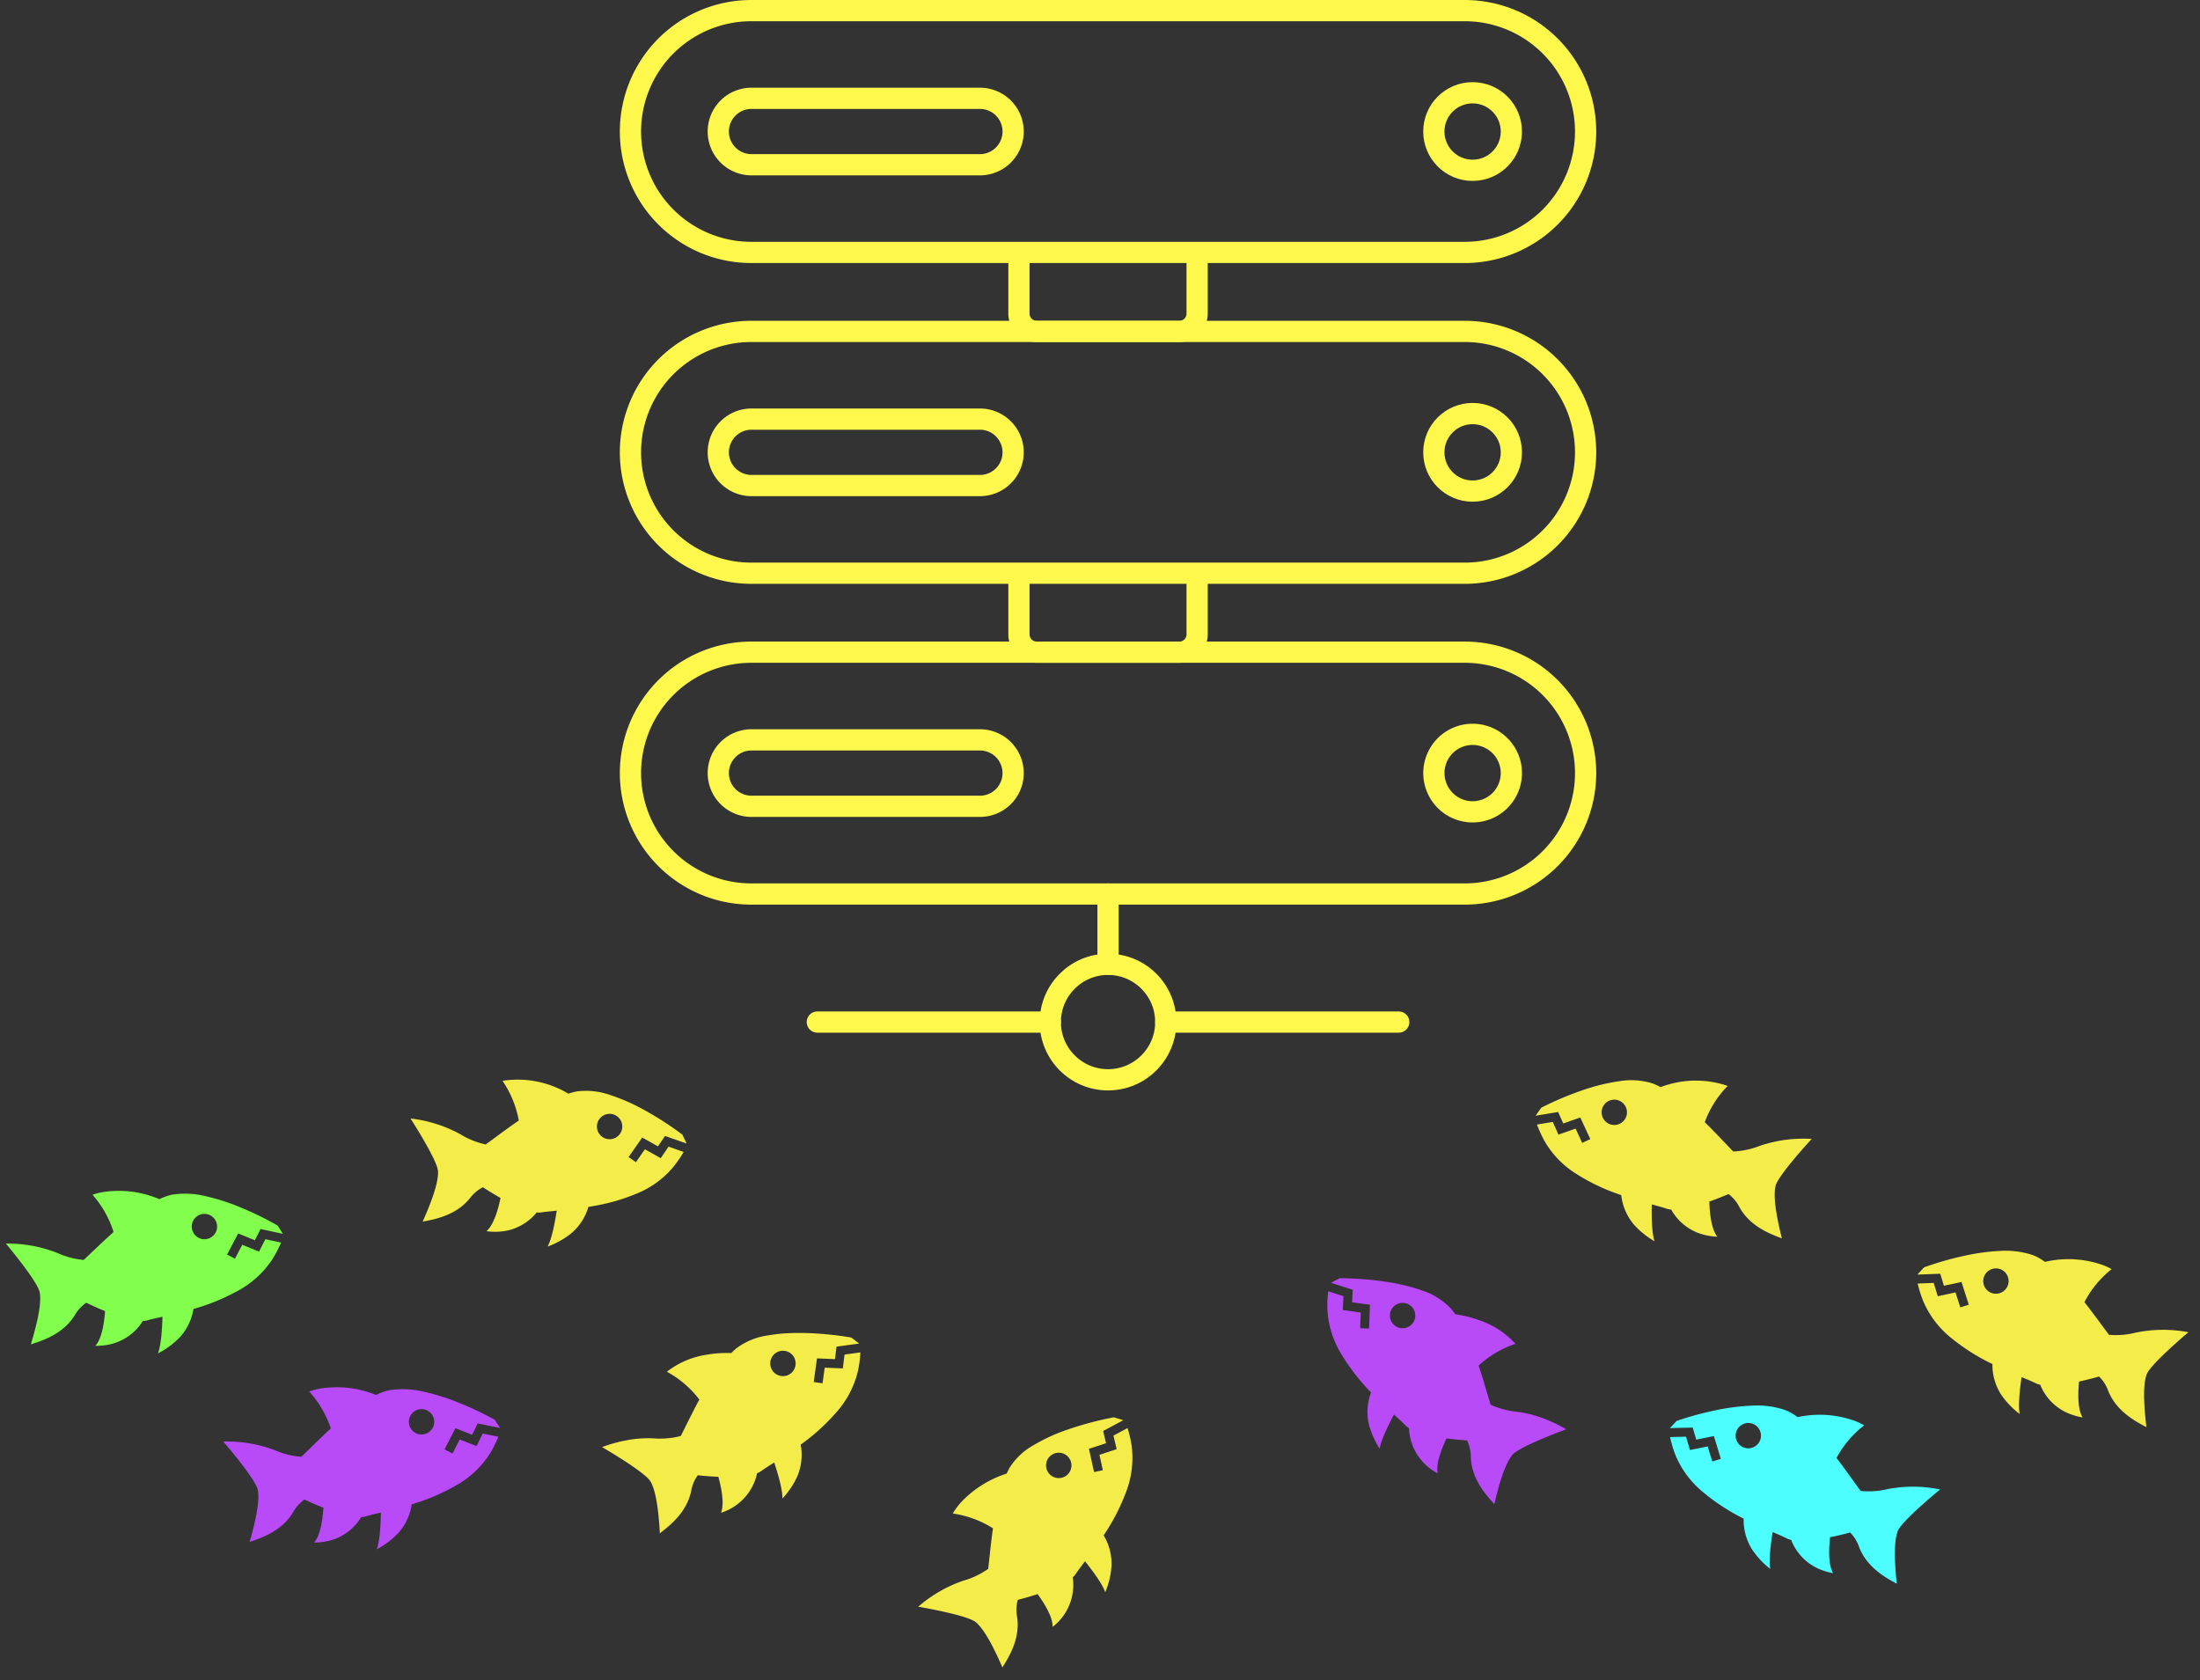 <svg xmlns="http://www.w3.org/2000/svg" width="414.571" height="316.609" viewBox="0 0 414.571 316.609"><rect x="0" y="0" width="414.571" height="316.609" fill="#333333" stroke="none"/><g transform="translate(-857.2 -896.731)"><g transform="translate(855 898)"><g transform="translate(0 183)"><g transform="matrix(0.985, -0.174, 0.174, 0.985, 0.643, 36.386)"><path d="M22.358,32.209l0,0c1.012-1.247,2.119-4.139,2.869-6.346l-.3-.025c-1.113-.091-1.992-.163-2.57-.163a3.505,3.505,0,0,1-.9-.147,9.849,9.849,0,0,1-6.408,2.4,11.789,11.789,0,0,1-3.516-.568c1.557-.96,2.864-3.633,3.687-5.707-1.21-1-2.255-1.945-2.919-2.567a7.074,7.074,0,0,0-2.6,1.461c-3.069,2.816-7.115,2.9-9.288,2.942L0,23.5c1.262-1.893,4.22-6.322,4.5-8.888C4.725,12.521,1.161,4.05,1.125,3.965h.011A25.51,25.51,0,0,1,9.872,8.532a15.159,15.159,0,0,0,4.351,2.711c.607-.294,1.271-.623,1.974-.972,1.491-.74,3.181-1.578,4.949-2.384A19.229,19.229,0,0,0,19.432.014l.025,0c.054,0,.2-.011.418-.011A18.58,18.58,0,0,1,31.224,4.528c.5-.068.927-.11,1.308-.128.119-.006.241-.009.362-.009a13.58,13.58,0,0,1,6.1,1.793,36.569,36.569,0,0,1,5.872,3.945,60.585,60.585,0,0,1,6.168,5.738l.487,1.784-3.752-2.11-1.651,1.7-2.628-2.155-3.172,3.176,1.193,1.193,2.094-2.1,2.643,2.168,1.826-1.883,2.628,1.48A22.505,22.505,0,0,1,48.254,21.6,17.6,17.6,0,0,1,40.6,25.31a36.782,36.782,0,0,1-8.575.886c-.26,0-.525,0-.791-.006a10.416,10.416,0,0,1-4.076,4.36,15.687,15.687,0,0,1-4.8,1.659ZM37.8,9.588a2.389,2.389,0,1,0,2.388,2.389A2.392,2.392,0,0,0,37.8,9.588Z" transform="translate(78.288 0.021)" fill="#f4ed49"/><path d="M7.9,33.179v0c.261-2.261.871-7.555-.047-9.957C7.1,21.258.071,15.342,0,15.282c0,0,.007,0,.017-.005a27.366,27.366,0,0,1,4.958-.454,20.875,20.875,0,0,1,4.893.537,16.45,16.45,0,0,0,3.854.493,12.11,12.11,0,0,0,1.252-.063c.411-.543.857-1.145,1.329-1.783.987-1.333,2.105-2.843,3.306-4.359a19.258,19.258,0,0,0-5.115-6.228h0l.005,0a16.183,16.183,0,0,1,7.961-1.849,22.1,22.1,0,0,1,4.591.5c.394-.278.755-.51,1.1-.71A12.884,12.884,0,0,1,34.533,0c6.939,0,15.23,3.1,15.313,3.133L51.091,4.5l-4.3-.17L46.1,6.593l-3.319-.72L41.4,10.148,43,10.667l.909-2.822,3.342.725.767-2.508,3.013.119A22.37,22.37,0,0,1,49.989,9.5a17.877,17.877,0,0,1-5.447,7.058,38.732,38.732,0,0,1-7.611,4.778,10.425,10.425,0,0,1-1.641,5.739,15.655,15.655,0,0,1-3.518,3.665c.335-1.571,0-4.651-.336-6.958l-.249.1c-1.046.432-1.873.773-2.4,1.041a3.461,3.461,0,0,1-.874.291,10.009,10.009,0,0,1-7.993,6.147c.947-1.562.893-4.537.68-6.758-1.506-.331-2.881-.7-3.768-.958a7.093,7.093,0,0,0-1.65,2.485c-1.448,3.9-5.011,5.82-6.925,6.85l-.359.194ZM36.3,3.3a2.39,2.39,0,1,0,2.127,1.3A2.364,2.364,0,0,0,36.3,3.3Z" transform="translate(104.178 55.939)" fill="#f4ed49"/><path d="M24.95,31.665v0c.831-1.38,1.526-4.4,1.961-6.683L26.59,25c-1.106.063-1.98.113-2.549.193a2.648,2.648,0,0,1-.375.025,4.358,4.358,0,0,1-.543-.038,9.815,9.815,0,0,1-7.5,3.364,12.734,12.734,0,0,1-2.067-.176c1.406-1.166,2.33-3.995,2.857-6.163-1.323-.809-2.5-1.609-3.246-2.138a7.071,7.071,0,0,0-2.373,1.806c-2.647,3.213-6.64,3.857-8.786,4.2l-.407.066C2.587,24.1,4.9,19.3,4.821,16.717,4.755,14.616.048,6.722,0,6.643H.011A25.493,25.493,0,0,1,9.3,9.95a15.158,15.158,0,0,0,4.685,2.081c.554-.371,1.157-.784,1.8-1.22,1.381-.944,2.946-2.014,4.594-3.065A19.211,19.211,0,0,0,17.582.188s0,0,.011,0A11.349,11.349,0,0,1,19.775,0,19.547,19.547,0,0,1,29.887,3.02c.472-.134.89-.235,1.277-.309a8.464,8.464,0,0,1,1.567-.14,16.727,16.727,0,0,1,6.089,1.4,40.332,40.332,0,0,1,5.948,3.069A60.554,60.554,0,0,1,51.076,11.5l.728,1.7L47.8,11.63l-1.4,1.914-2.9-1.768L40.8,15.36l1.349,1.016,1.781-2.367,2.919,1.78,1.548-2.117,2.809,1.1a22.679,22.679,0,0,1-2.076,2.794,17.885,17.885,0,0,1-7.462,4.884,38.748,38.748,0,0,1-8.756,2.02,10.429,10.429,0,0,1-3.433,4.884,15.69,15.69,0,0,1-4.522,2.309ZM37.441,7.093a2.411,2.411,0,0,0-.336.024,2.39,2.39,0,0,0-2.035,2.7,2.388,2.388,0,0,0,2.7,2.033A2.387,2.387,0,0,0,39.8,9.15,2.4,2.4,0,0,0,37.441,7.093Z" transform="translate(34.084 51.129)" fill="#b84af8"/><path d="M13.631,42.755v0c-.541-2.21-1.807-7.384-3.505-9.32C8.739,31.854.087,28.751,0,28.72l.008-.007a25.517,25.517,0,0,1,9.27-3.35,15.172,15.172,0,0,0,4.938-1.373c.194-.645.4-1.354.617-2.1.464-1.6.99-3.414,1.593-5.264a19.243,19.243,0,0,0-6.961-4.06s0,0,0-.008a13.113,13.113,0,0,1,2.7-2.38,20.322,20.322,0,0,1,8.6-3.251c.278-.4.537-.745.789-1.049a12.522,12.522,0,0,1,5.165-3.357A34.178,34.178,0,0,1,33.456.769,60.447,60.447,0,0,1,42.462,0h.048l1.639.845L40.061,2.183,40.2,4.549l-3.361.479.193,4.486,1.687-.07-.129-2.961L41.974,6,41.82,3.38l2.867-.937a22.444,22.444,0,0,1,.173,3.478,17.889,17.889,0,0,1-2.654,8.514,38.7,38.7,0,0,1-5.474,7.126,10.425,10.425,0,0,1,.456,5.952,15.705,15.705,0,0,1-2.023,4.66c-.234-1.589-1.616-4.362-2.734-6.408L32.174,26c-.8.744-1.439,1.331-1.826,1.751a3.415,3.415,0,0,1-.717.576,10.014,10.014,0,0,1-5.36,8.543c.277-1.435-.3-3.646-1.711-6.572-1.533.215-2.948.343-3.865.412a7.081,7.081,0,0,0-.684,2.9c0,4.167-2.675,7.2-4.112,8.834l-.267.3ZM30.7,4.725a2.391,2.391,0,1,0,1.615.63A2.394,2.394,0,0,0,30.7,4.725Z" transform="translate(157.61 82.47)" fill="#f4ed49"/><path d="M24.6,31.733v0c.9-1.444,1.67-4.79,2.052-6.656l-.268.012c-1.132.049-2.026.089-2.606.162a2.673,2.673,0,0,1-.334.02,4.245,4.245,0,0,1-.586-.045,9.81,9.81,0,0,1-7.388,3.263,12.619,12.619,0,0,1-2.223-.206c1.14-.918,2.13-2.978,2.942-6.124-1.319-.834-2.477-1.647-3.216-2.182a7.076,7.076,0,0,0-2.4,1.775c-2.69,3.176-6.69,3.766-8.84,4.082l-.41.061c1.015-2.036,3.395-6.8,3.349-9.381C4.644,14.411.046,6.454,0,6.374H.011a25.516,25.516,0,0,1,9.24,3.433,15.166,15.166,0,0,0,4.654,2.145c.566-.368,1.183-.778,1.837-1.212,1.387-.921,2.959-1.964,4.613-2.986a19.235,19.235,0,0,0-2.688-7.6s.005,0,.012,0A11.057,11.057,0,0,1,19.653,0,19.422,19.422,0,0,1,29.932,3.16c.474-.129.894-.224,1.283-.292a8.363,8.363,0,0,1,1.437-.119,16.36,16.36,0,0,1,6.093,1.434,39.925,39.925,0,0,1,5.95,3.155A60.478,60.478,0,0,1,51,11.928l.706,1.709-3.988-1.625L46.3,13.906l-2.876-1.8-2.75,3.548L42,16.683l1.814-2.343,2.894,1.818,1.576-2.094L51.083,15.2a22.718,22.718,0,0,1-2.115,2.764,17.885,17.885,0,0,1-7.527,4.781,38.738,38.738,0,0,1-8.782,1.9,10.429,10.429,0,0,1-3.5,4.836,15.7,15.7,0,0,1-4.553,2.248Zm12.791-24.4a2.42,2.42,0,0,0-.3.019,2.388,2.388,0,0,0,.3,4.757,2.422,2.422,0,0,0,.3-.019,2.387,2.387,0,0,0,2.068-2.668A2.391,2.391,0,0,0,37.395,7.335Z" transform="translate(0.249 7.556)" fill="#82ff4c"/></g><g transform="translate(419.589 53.76) rotate(-160)"><path d="M-22.358,32.209l0,0c-1.012-1.247-2.119-4.139-2.869-6.346l.3-.025c1.113-.091,1.992-.163,2.57-.163a3.505,3.505,0,0,0,.9-.147,9.849,9.849,0,0,0,6.408,2.4,11.789,11.789,0,0,0,3.516-.568c-1.557-.96-2.864-3.633-3.687-5.707,1.21-1,2.255-1.945,2.919-2.567a7.074,7.074,0,0,1,2.6,1.461c3.069,2.816,7.115,2.9,9.288,2.942L0,23.5c-1.262-1.893-4.22-6.322-4.5-8.888C-4.725,12.521-1.161,4.05-1.125,3.965h-.011A25.51,25.51,0,0,0-9.872,8.532a15.159,15.159,0,0,1-4.351,2.711c-.607-.294-1.271-.623-1.974-.972-1.491-.74-3.181-1.578-4.949-2.384A19.229,19.229,0,0,1-19.432.014l-.025,0c-.054,0-.2-.011-.418-.011A18.58,18.58,0,0,0-31.224,4.528c-.5-.068-.927-.11-1.308-.128-.119-.006-.241-.009-.362-.009a13.58,13.58,0,0,0-6.1,1.793,36.569,36.569,0,0,0-5.872,3.945,60.585,60.585,0,0,0-6.168,5.738l-.487,1.784,3.752-2.11,1.651,1.7,2.628-2.155,3.172,3.176-1.193,1.193-2.094-2.1-2.643,2.168-1.826-1.883-2.628,1.48A22.505,22.505,0,0,0-48.254,21.6,17.6,17.6,0,0,0-40.6,25.31a36.782,36.782,0,0,0,8.575.886c.26,0,.525,0,.791-.006a10.416,10.416,0,0,0,4.076,4.36,15.687,15.687,0,0,0,4.8,1.659ZM-37.8,9.588a2.392,2.392,0,0,1,2.389,2.389A2.392,2.392,0,0,1-37.8,14.365a2.391,2.391,0,0,1-2.388-2.389A2.391,2.391,0,0,1-37.8,9.588Z" transform="translate(78.288 -0.021) rotate(-180)" fill="#f4ed49"/><path d="M-7.9,33.179v0c-.261-2.261-.871-7.555.047-9.957C-7.1,21.258-.071,15.342,0,15.282c0,0-.007,0-.017-.005a27.366,27.366,0,0,0-4.958-.454,20.875,20.875,0,0,0-4.893.537,16.45,16.45,0,0,1-3.854.493,12.11,12.11,0,0,1-1.252-.063c-.411-.543-.857-1.145-1.329-1.783-.987-1.333-2.105-2.843-3.306-4.359a19.258,19.258,0,0,1,5.115-6.228h0l-.005,0a16.183,16.183,0,0,0-7.961-1.849,22.1,22.1,0,0,0-4.591.5c-.394-.278-.755-.51-1.1-.71A12.884,12.884,0,0,0-34.533,0c-6.939,0-15.23,3.1-15.313,3.133L-51.091,4.5l4.3-.17.695,2.267,3.319-.72,1.38,4.275L-43,10.667l-.909-2.822-3.342.725-.767-2.508-3.013.119A22.37,22.37,0,0,0-49.989,9.5a17.877,17.877,0,0,0,5.447,7.058,38.732,38.732,0,0,0,7.611,4.778,10.425,10.425,0,0,0,1.641,5.739,15.655,15.655,0,0,0,3.518,3.665c-.335-1.571,0-4.651.336-6.958l.249.1c1.046.432,1.873.773,2.4,1.041a3.461,3.461,0,0,0,.874.291,10.009,10.009,0,0,0,7.993,6.147c-.947-1.562-.893-4.537-.68-6.758,1.506-.331,2.881-.7,3.768-.958a7.093,7.093,0,0,1,1.65,2.485c1.448,3.9,5.011,5.82,6.925,6.85l.359.194ZM-36.3,3.3a2.364,2.364,0,0,1,1.087.263,2.375,2.375,0,0,1,1.186,1.393,2.37,2.37,0,0,1-.147,1.823,2.379,2.379,0,0,1-2.128,1.3,2.366,2.366,0,0,1-1.088-.263,2.372,2.372,0,0,1-1.185-1.393A2.373,2.373,0,0,1-38.424,4.6,2.38,2.38,0,0,1-36.3,3.3Z" transform="translate(104.178 -55.939) rotate(-180)" fill="#b84af8"/><path d="M-24.95,31.665v0c-.831-1.38-1.526-4.4-1.961-6.683l.322.018c1.106.063,1.98.113,2.549.193a2.648,2.648,0,0,0,.375.025,4.358,4.358,0,0,0,.543-.038,9.815,9.815,0,0,0,7.5,3.364,12.734,12.734,0,0,0,2.067-.176c-1.406-1.166-2.33-3.995-2.857-6.163,1.323-.809,2.5-1.609,3.246-2.138a7.071,7.071,0,0,1,2.373,1.806c2.647,3.213,6.64,3.857,8.786,4.2l.407.066C-2.587,24.1-4.9,19.3-4.821,16.717c.067-2.1,4.774-10,4.821-10.075H-.011A25.493,25.493,0,0,0-9.3,9.95a15.158,15.158,0,0,1-4.685,2.081c-.554-.371-1.157-.784-1.8-1.22-1.381-.944-2.946-2.014-4.594-3.065A19.211,19.211,0,0,1-17.582.188s0,0-.011,0A11.349,11.349,0,0,0-19.775,0,19.547,19.547,0,0,0-29.887,3.02c-.472-.134-.89-.235-1.277-.309a8.464,8.464,0,0,0-1.567-.14,16.727,16.727,0,0,0-6.089,1.4,40.332,40.332,0,0,0-5.948,3.069A60.554,60.554,0,0,0-51.076,11.5l-.728,1.7L-47.8,11.63l1.4,1.914,2.9-1.768,2.7,3.584-1.349,1.016-1.781-2.367-2.919,1.78-1.548-2.117-2.809,1.1a22.679,22.679,0,0,0,2.076,2.794,17.885,17.885,0,0,0,7.462,4.884,38.748,38.748,0,0,0,8.756,2.02,10.429,10.429,0,0,0,3.433,4.884,15.69,15.69,0,0,0,4.522,2.309ZM-37.441,7.093a2.411,2.411,0,0,1,.336.024,2.373,2.373,0,0,1,1.576.927,2.374,2.374,0,0,1,.459,1.77,2.4,2.4,0,0,1-2.364,2.057,2.416,2.416,0,0,1-.335-.024,2.368,2.368,0,0,1-1.574-.927A2.374,2.374,0,0,1-39.8,9.15,2.4,2.4,0,0,1-37.441,7.093Z" transform="translate(34.084 -51.129) rotate(-180)" fill="#4cfffe"/><path d="M-24.6,31.733v0c-.9-1.444-1.67-4.79-2.052-6.656l.268.012c1.132.049,2.026.089,2.606.162a2.673,2.673,0,0,0,.334.02,4.245,4.245,0,0,0,.586-.045,9.81,9.81,0,0,0,7.388,3.263,12.619,12.619,0,0,0,2.223-.206c-1.14-.918-2.13-2.978-2.942-6.124,1.319-.834,2.477-1.647,3.216-2.182a7.076,7.076,0,0,1,2.4,1.775c2.69,3.176,6.69,3.766,8.84,4.082l.41.061c-1.015-2.036-3.395-6.8-3.349-9.381C-4.644,14.411-.046,6.454,0,6.374H-.011a25.516,25.516,0,0,0-9.24,3.433,15.166,15.166,0,0,1-4.654,2.145c-.566-.368-1.183-.778-1.837-1.212-1.387-.921-2.959-1.964-4.613-2.986a19.235,19.235,0,0,1,2.688-7.6s-.005,0-.012,0A11.057,11.057,0,0,0-19.653,0,19.422,19.422,0,0,0-29.932,3.16c-.474-.129-.894-.224-1.283-.292a8.363,8.363,0,0,0-1.437-.119,16.36,16.36,0,0,0-6.093,1.434,39.925,39.925,0,0,0-5.95,3.155A60.478,60.478,0,0,0-51,11.928l-.706,1.709,3.988-1.625,1.424,1.895,2.876-1.8,2.75,3.548L-42,16.683l-1.814-2.343-2.894,1.818-1.576-2.094L-51.083,15.2a22.718,22.718,0,0,0,2.115,2.764,17.885,17.885,0,0,0,7.527,4.781,38.738,38.738,0,0,0,8.782,1.9,10.429,10.429,0,0,0,3.5,4.836,15.7,15.7,0,0,0,4.553,2.248Zm-12.791-24.4a2.42,2.42,0,0,1,.3.019A2.372,2.372,0,0,1-35.5,8.26a2.373,2.373,0,0,1,.483,1.763,2.392,2.392,0,0,1-2.37,2.089,2.422,2.422,0,0,1-.3-.019,2.365,2.365,0,0,1-1.586-.9,2.377,2.377,0,0,1-.482-1.764A2.391,2.391,0,0,1-37.395,7.335Z" transform="translate(0.249 -7.556) rotate(-180)" fill="#f4ed49"/></g></g><g transform="translate(121)"><path d="M0,1.216H43.9" transform="translate(100.88 190.105)" fill="none" stroke="#fff84c" stroke-linecap="round" stroke-linejoin="round" stroke-miterlimit="10" stroke-width="4"/><path d="M0,1.216H43.9" transform="translate(35.219 190.105)" fill="none" stroke="#fff84c" stroke-linecap="round" stroke-linejoin="round" stroke-miterlimit="10" stroke-width="4"/><circle cx="10.88" cy="10.88" r="10.88" transform="translate(79.12 180.441)" fill="none" stroke="#fff84c" stroke-linecap="round" stroke-linejoin="round" stroke-miterlimit="10" stroke-width="4"/><path d="M1.216,0V13.247" transform="translate(88.784 167.194)" fill="none" stroke="#fff84c" stroke-linecap="round" stroke-linejoin="round" stroke-miterlimit="10" stroke-width="4"/><path d="M179.99,22.78a22.782,22.782,0,0,1-22.782,22.787H22.782A22.782,22.782,0,0,1,0,22.78H0A22.779,22.779,0,0,1,22.782,0H157.208A22.781,22.781,0,0,1,179.99,22.78Z" transform="translate(0.005 121.625)" fill="none" stroke="#fff84c" stroke-linecap="round" stroke-linejoin="round" stroke-miterlimit="10" stroke-width="4"/><path d="M55.562,6.261A6.258,6.258,0,0,1,49.3,12.522H6.261A6.258,6.258,0,0,1,0,6.261H0A6.263,6.263,0,0,1,6.261,0H49.3a6.263,6.263,0,0,1,6.261,6.261Z" transform="translate(16.555 138.144)" fill="none" stroke="#fff84c" stroke-linecap="round" stroke-linejoin="round" stroke-miterlimit="10" stroke-width="4"/><path d="M14.609,7.3A7.3,7.3,0,1,1,7.3,0,7.307,7.307,0,0,1,14.609,7.3Z" transform="translate(151.395 137.105)" fill="none" stroke="#fff84c" stroke-linecap="round" stroke-linejoin="round" stroke-miterlimit="10" stroke-width="4"/><path d="M179.99,22.785a22.779,22.779,0,0,1-22.782,22.78H22.782A22.779,22.779,0,0,1,0,22.785H0A22.783,22.783,0,0,1,22.782,0H157.208A22.783,22.783,0,0,1,179.99,22.785Z" transform="translate(0.005 61.179)" fill="none" stroke="#fff84c" stroke-linecap="round" stroke-linejoin="round" stroke-miterlimit="10" stroke-width="4"/><path d="M55.562,6.259A6.263,6.263,0,0,1,49.3,12.52H6.261A6.263,6.263,0,0,1,0,6.259H0A6.258,6.258,0,0,1,6.261,0H49.3a6.258,6.258,0,0,1,6.261,6.259Z" transform="translate(16.555 77.705)" fill="none" stroke="#fff84c" stroke-linecap="round" stroke-linejoin="round" stroke-miterlimit="10" stroke-width="4"/><circle cx="7.305" cy="7.305" r="7.305" transform="translate(151.395 76.659)" fill="none" stroke="#fff84c" stroke-linecap="round" stroke-linejoin="round" stroke-miterlimit="10" stroke-width="4"/><path d="M33.577,0V10.357a3.35,3.35,0,0,1-3.354,3.354H3.354A3.353,3.353,0,0,1,0,10.357V0" transform="translate(73.211 107.913)" fill="none" stroke="#fff84c" stroke-linecap="round" stroke-linejoin="round" stroke-miterlimit="10" stroke-width="4"/><path d="M179.99,22.785a22.779,22.779,0,0,1-22.782,22.78H22.782A22.779,22.779,0,0,1,0,22.785H0A22.783,22.783,0,0,1,22.782,0H157.208A22.783,22.783,0,0,1,179.99,22.785Z" transform="translate(0.005 0.731)" fill="none" stroke="#fff84c" stroke-linecap="round" stroke-linejoin="round" stroke-miterlimit="10" stroke-width="4"/><path d="M55.562,6.259A6.263,6.263,0,0,1,49.3,12.52H6.261A6.263,6.263,0,0,1,0,6.259H0A6.258,6.258,0,0,1,6.261,0H49.3a6.258,6.258,0,0,1,6.261,6.259Z" transform="translate(16.555 17.256)" fill="none" stroke="#fff84c" stroke-linecap="round" stroke-linejoin="round" stroke-miterlimit="10" stroke-width="4"/><circle cx="7.305" cy="7.305" r="7.305" transform="translate(151.395 16.211)" fill="none" stroke="#fff84c" stroke-linecap="round" stroke-linejoin="round" stroke-miterlimit="10" stroke-width="4"/><path d="M33.577,0V10.357a3.35,3.35,0,0,1-3.354,3.354H3.354A3.353,3.353,0,0,1,0,10.357V0" transform="translate(73.211 47.467)" fill="none" stroke="#fff84c" stroke-linecap="round" stroke-linejoin="round" stroke-miterlimit="10" stroke-width="4"/></g></g></g></svg>